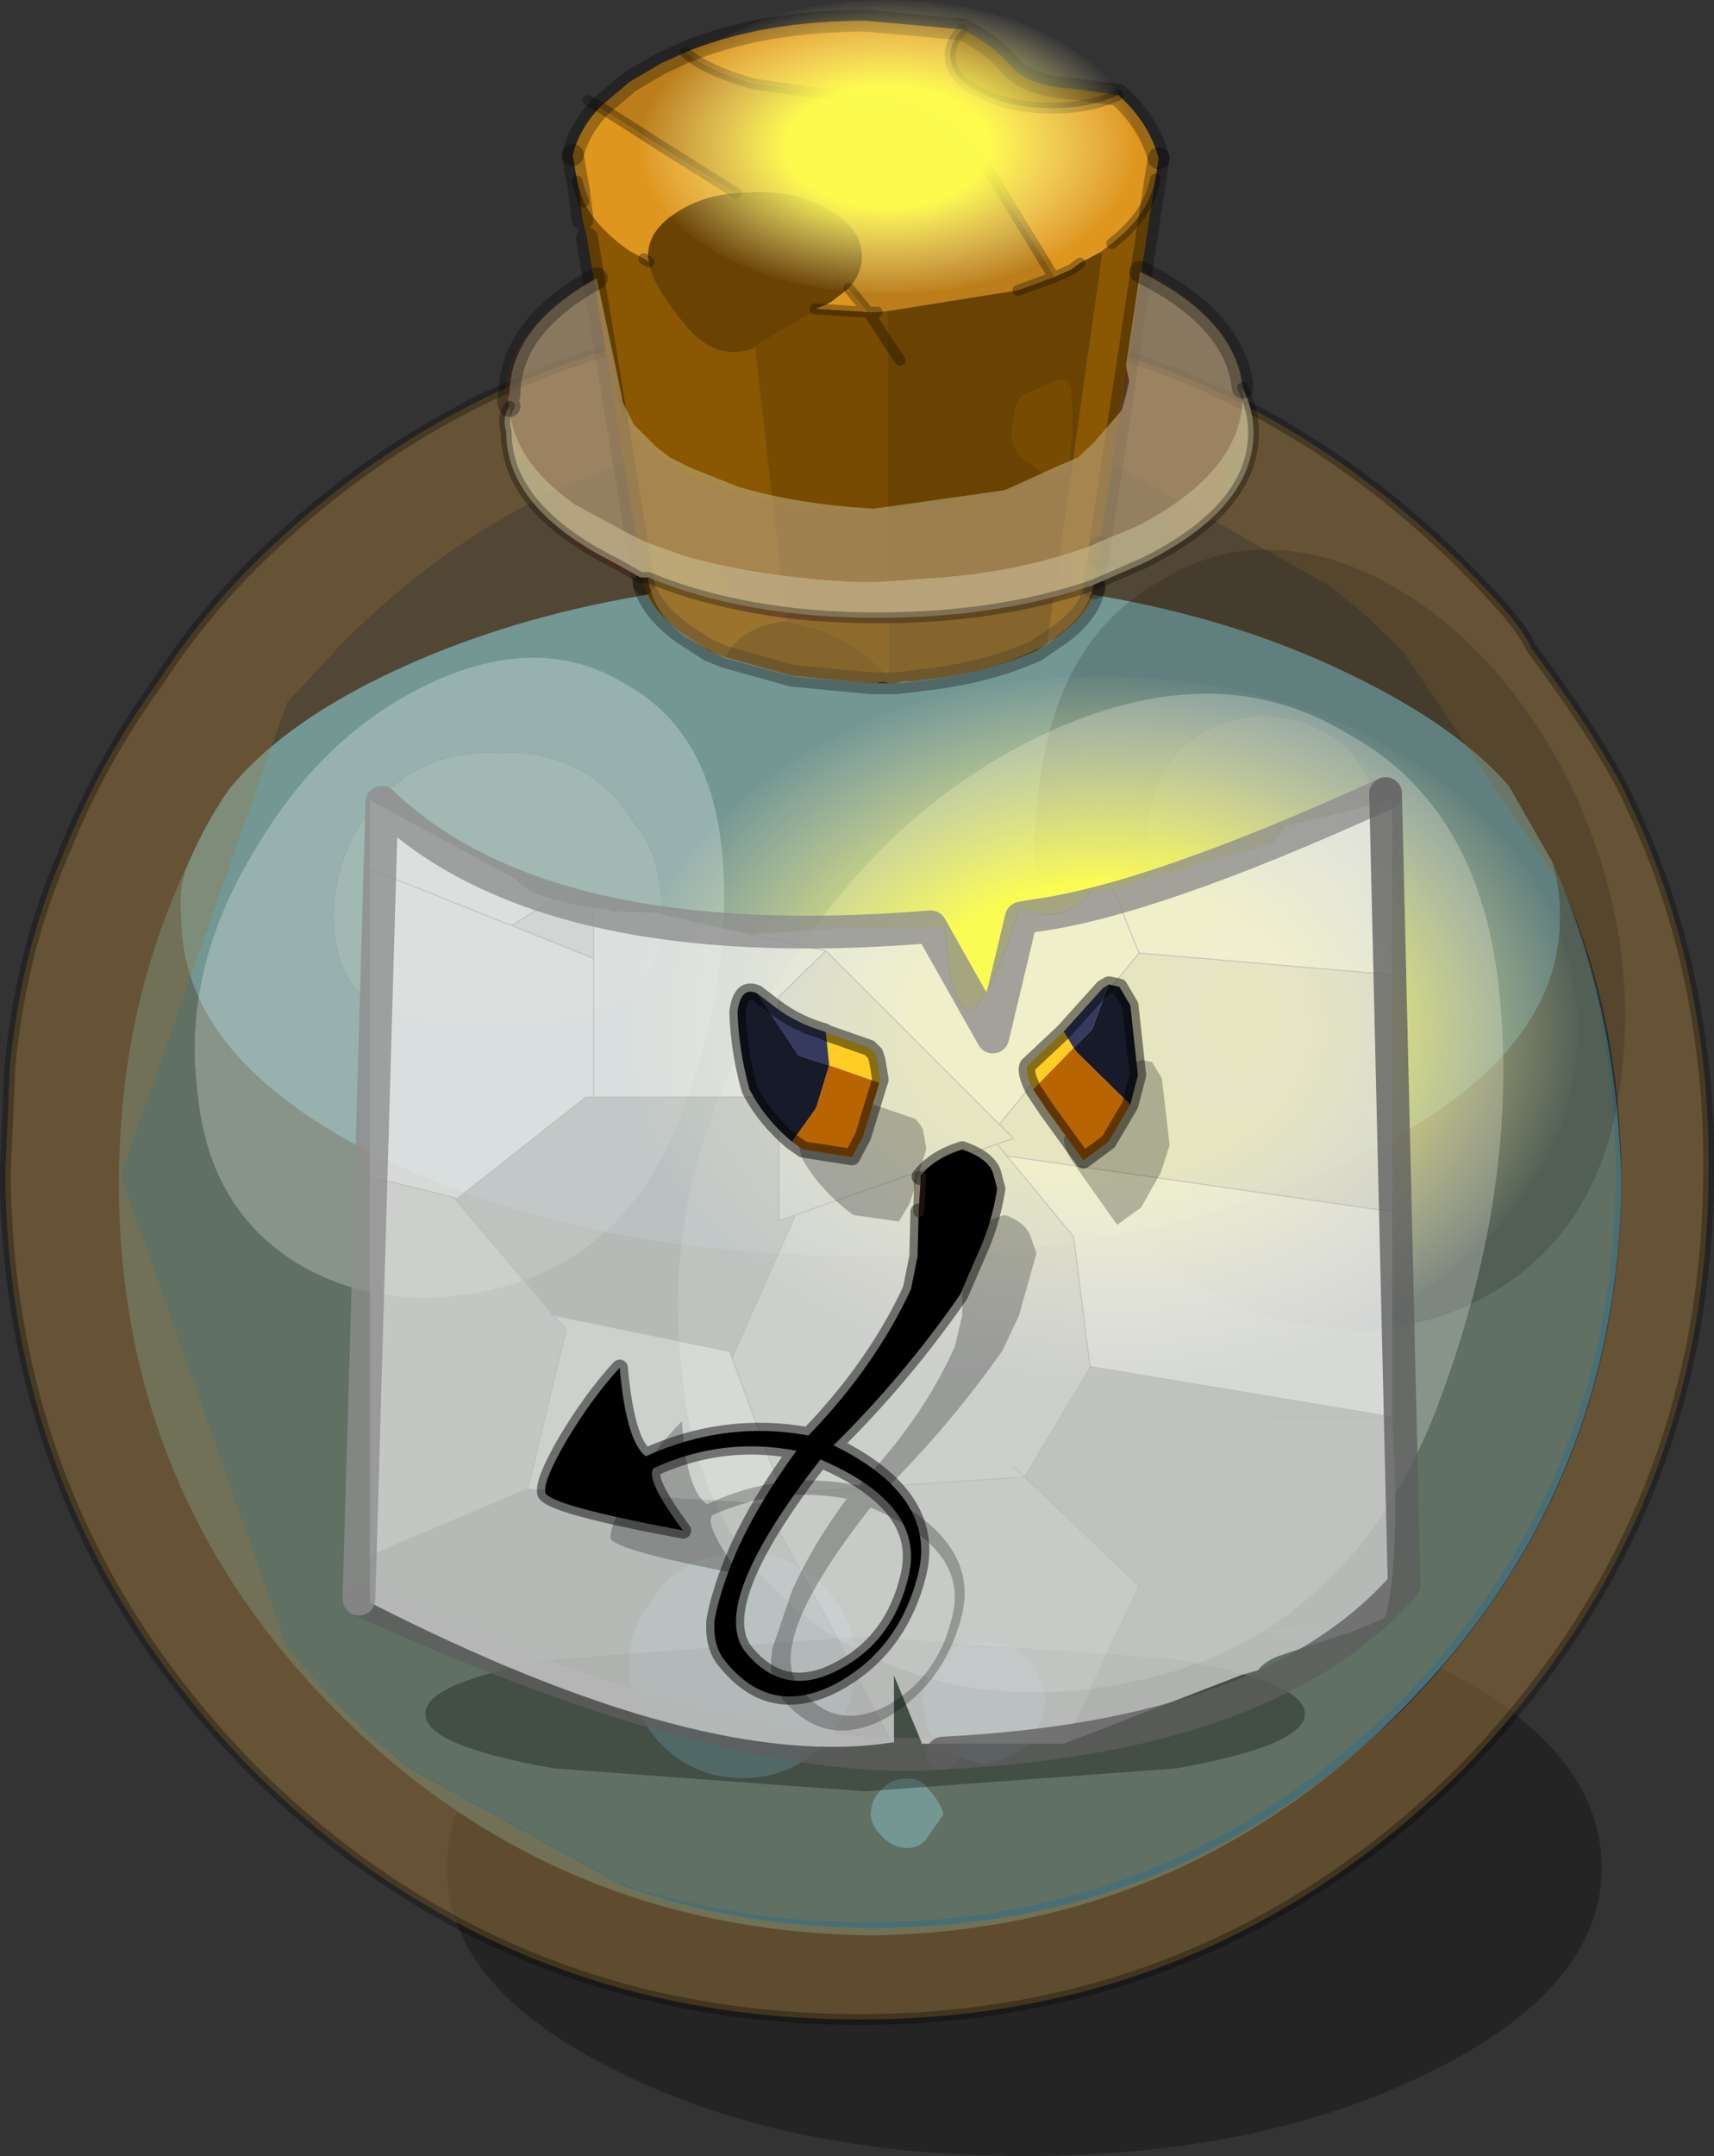 <svg viewBox="0 0 78.55 98.753" xmlns="http://www.w3.org/2000/svg" xmlns:xlink="http://www.w3.org/1999/xlink"><rect x="0" y="0" width="78.55" height="98.753" fill="#333333" stroke="none"/><g transform="translate(-241.2 -353.6)"><use transform="translate(241.2 354.05)" width="78.55" height="98.3" xlink:href="#a"/><use transform="matrix(.123 0 0 .183 269.96 384.59)" width="354" height="177" xlink:href="#b"/><use transform="matrix(.064 0 0 .076 270.56 353.6)" width="354" height="177" xlink:href="#b"/><use transform="matrix(.021 0 0 .054 294.31 395.55)" width="354" height="177" xlink:href="#b"/><use transform="translate(256.9 426.1)" width="28.25" height="8.6" xlink:href="#c"/><use transform="translate(258.15 390.25)" width="47" height="43.35" xlink:href="#d"/><use transform="translate(256.9 389.2)" width="49.4" height="45.45" xlink:href="#e"/><use transform="translate(265.85 398.35)" width="29.3" height="34.85" xlink:href="#f"/></g><defs><g id="a"><path d="M314.6 439.15q0 5.45-7.75 9.3-7.75 3.9-18.7 3.9t-18.7-3.9q-7.8-3.85-7.75-9.3-.05-5.5 7.75-9.35 7.75-3.9 18.7-3.9t18.7 3.9q7.75 3.85 7.75 9.35" fill-opacity=".302" fill-rule="evenodd" transform="translate(-241.2 -354.05)"/><path d="M312.35 393.1q3 6.7 3.15 14.7-.15 14.2-10.2 24.25-10 10-24.2 10.2-14.4-.2-24.4-10.2-10.05-10.05-10.05-24.25 0-8 3.2-14.7-.5 1.15-.35 2.5 0 6.55 9.2 11.05 9.35 4.5 22.4 4.5t22.2-4.5q9.4-4.5 9.4-11.05 0-1.35-.35-2.5m-41.6 34.25q-.7 1-.7 2.5 0 2.2 1.5 3.7t3.7 1.5q2.15 0 3.65-1.5t1.5-3.7v-.15q0-2-1.5-3.5t-3.65-1.5q-2.2 0-3.7 1.5l-.65 1-.15-.15v.3m18.35 4.2q-.15-1.2-.8-2-.7-.7-1.7-.7-.15-.15-.35 0-1.15-.15-2 .7-.8.8-.8 2l.15.65q0 .7.65 1.35.85.65 2 .85 1.2-.2 2.05-.85.65-.85.8-2m-6.35 3.5q-.65 0-1.15.5t-.5 1.15q0 .5.5 1 .5.55 1.15.55.7 0 1-.55l.7-1q-.2-.65-.7-1.15-.3-.5-1-.5" fill="#476f75" fill-rule="evenodd" transform="translate(-241.2 -354.05)"/><path d="m296.3 395.1 2.65.35q2.2 0 3.85-.7 1.7-.65 1.7-3 0-2.15-1.5-3.85-1.7-1.5-3.85-1.5-2.2 0-3.85 1.5-1.5 1.7-1.5 3.85l.15 1q.2 1.5 1.35 2l1 .35m-46.45-2q.8-1.85 1.85-3.35 2.3-2.85 7-5.15 9.35-4.55 22.4-4.55t22.2 4.55q4.7 2.3 7.05 5l2 3.5q.35 1.15.35 2.5 0 6.55-9.4 11.05-9.15 4.5-22.2 4.5t-22.4-4.5q-9.2-4.5-9.2-11.05-.15-1.35.35-2.5m19.55-3q-2.2-2.2-5.35-2-3.2-.2-5.35 2-2.2 2.35-2.2 5.5 0 3 2.05 4.2 2 .8 5.15.8 3.2 0 5.5-.8l.85-.5q1.5-1.35 1.5-3.7 0-2.15-.8-3.65l-1.35-1.85m1.35 37.25q0-.15.15-.15l.65-1q1.5-1.5 3.7-1.5 2.15 0 3.65 1.5t1.5 3.5v.15q0 2.2-1.5 3.7t-3.65 1.5q-2.2 0-3.7-1.5t-1.5-3.7q0-1.5.7-2.5m12 7.7q.7 0 1 .5.5.5.7 1.15l-.7 1q-.3.55-1 .55-.65 0-1.15-.55-.5-.5-.5-1 0-.65.5-1.15t1.15-.5m6.35-3.5q-.15 1.15-.8 2-.85.65-2.05.85-1.15-.2-2-.85-.65-.65-.65-1.35l-.15-.65q0-1.2.8-2 .85-.85 2-.7.2-.15.35 0 1 0 1.7.7.65.8.8 2" fill="#63a6ba" fill-rule="evenodd" transform="translate(-241.2 -354.05)"/><path d="m296.3 395.1-1-.35q-1.15-.5-1.35-2l-.15-1q0-2.15 1.5-3.85 1.65-1.5 3.85-1.5 2.15 0 3.85 1.5 1.5 1.7 1.5 3.85 0 2.35-1.7 3-1.65.7-3.85.7l-2.65-.35m-26.9-5 1.35 1.85q.8 1.5.8 3.65 0 2.35-1.5 3.7l-.85.5q-2.3.8-5.5.8-3.15 0-5.15-.8-2.05-1.2-2.05-4.2 0-3.15 2.2-5.5 2.15-2.2 5.35-2 3.15-.2 5.35 2" fill="#79b3c4" fill-rule="evenodd" transform="translate(-241.2 -354.05)"/><path d="M248.5 384.75q1.85-2.85 4.35-5.35 11.5-11.35 27.75-11.35 16 0 27.55 11.35 2.85 2.85 3.2 3.85 3.5 4.7 4.65 7.35 2.2 4.7 3 9.85.5 3.05.5 6.2v.5q0 16.05-11.35 27.6-11.55 11.35-27.55 11.35-16.25 0-27.75-11.35-11.05-11.2-11.4-26.75v-.85l.2-4.65q.5-5.35 2.5-9.9 1.65-4.15 4.35-7.85m64.4 9.65-7.4-10.95-.6-.6-1.15-1.1-1.6-1.3-9.75-5.5Q287.05 373 281 373q-14.2 0-24.25 10.2l-2.4 2.6-7.6 21.6v.05l7.6 21.6 2.4 2.65 1.7 1.6 1.45 1.25 9.8 5.4q5.35 1.95 11.55 1.95 14.05 0 24.25-10 10-10.2 10-24.25 0-7.2-2.6-13.25" fill="#997539" fill-opacity=".502" fill-rule="evenodd" transform="translate(-241.2 -354.05)"/><path d="m254.35 429.05-7.6-21.6v-.05l7.6-21.6 2.4-2.6Q266.8 373 281 373q6.05 0 11.4 1.95l9.75 5.5 1.6 1.3 1.15 1.1.6.6 7.4 10.95q2.35 6 2.35 13 0 14.05-10 24.25-10.2 10-24.25 10-6 0-11.3-1.75l-9.8-5.4-1.45-1.25-1.7-1.6-2.4-2.6" fill="#997539" fill-opacity=".302" fill-rule="evenodd" transform="translate(-241.2 -354.05)"/><path d="M7.3 30.7q-2.7 3.7-4.35 7.85-2 4.55-2.5 9.9l-.2 4.65v.85Q.6 69.5 11.65 80.7q11.5 11.35 27.75 11.35 16 0 27.55-11.35Q78.3 69.15 78.3 53.1v-.5q0-3.15-.5-6.2-.8-5.15-3-9.85-1.15-2.65-4.65-7.35-.35-1-3.2-3.85Q55.4 14 39.4 14q-16.25 0-27.75 11.35-2.5 2.5-4.35 5.35z" fill="none" stroke="#000" stroke-linecap="round" stroke-linejoin="round" stroke-opacity=".302" stroke-width=".5"/><path d="M292.45 357.95q-1.3.6-3 .6-2 0-3.3-.7-1.4-.65-1.4-1.7 0-.65.55-1.2 1.35.65 2.2 1.65.85.95 2.75 1.05l2.2.3m-.9 7.25.15-.1.45-.35q1.7-1.3 2-2.95l-2.55 16.85-.05.5-.2.85v.55q-.25 1.2-1.7 2.2l-.45.3 2.5-17.85h-.15m-20.6.4q.15 1.05 1.6 2.8 1.4 1.8 3.2 1.15l.05-.1 1.45 12.6h-.05q-1.05.1-1.85.6-.65.45-.9 1.05l-.75-.3-1.15-.75q-1.5-1.05-1.85-2.3v-.05l-.05-.25-2.55-15.55-.2-.85-.2-1.55.25.75q.6 1.2 2.1 2.25l.65.35.25.15" fill="#8a5702" fill-rule="evenodd" transform="translate(-241.2 -354.05)"/><path d="M285.3 354.95q-.55.55-.55 1.2 0 1.05 1.4 1.7 1.3.7 3.3.7 1.7 0 3-.6 1.4 1.25 1.85 2.9l-.15.95q-.3 1.65-2 2.95l-.45.35-.15.1-.85.45-.4.3-.8.35-2.75-4.5q-2.15-3.4-5.7-3.6l-5.3-.75q-2.15-.6-3.15-1.45 3.5-1.45 8.3-1.45l4.4.4m-16.6 3.55 2.9 1.85 3.35 2.1q-1.45.1-2.6.8-1.45.85-1.45 2.1l.05.25-.25-.15-.65-.35q-1.5-1.05-2.1-2.25l-.25-.75-.05-.2-.2-1.2q.3-1.2 1.25-2.2m11.4 8.3.9 1.1h-.1l-2.3-.15h-.05l.5-.2.1-.05.05-.05h.05l.85-.65" fill="#de961e" fill-rule="evenodd" transform="translate(-241.2 -354.05)"/><path d="M281 367.9h.4l.5-.05v1.45l-.35-.55-.55-.85.55.85.35.55v15.3q-1.25-1.5-3.15-2.15l-1.5-.4-1.45-12.6 2.8-1.7 2.3.15h.1m6.65 4.9q.1-1.1.65-1.2l1.15-.5q.75-.4.85.45l.05 1.55-.15 1.85q-.3.9-.85.6l-1.35-1q-.65-.65-.35-1.75" fill="#774b02" fill-rule="evenodd" transform="translate(-241.2 -354.05)"/><path d="m289.5 366.3.8-.35.4-.3.85-.45h.15l-2.5 17.85-.5.35q-2.1.95-4.8 1.3l-.5.05-.25.05h-.6l-.3.1h-1.1l-3.65-.35-3.05-.85q.25-.6.9-1.05.8-.5 1.85-.6h.05l1.5.4q1.9.65 3.15 2.15v-16.75l5.95-.95 1.65-.6m-14.55-3.85.85-.05q2.05-.05 3.45.85 1.45.85 1.45 2.1 0 .75-.6 1.45l-.85.65h-.05l-.05.05-.1.05-.5.2h.05l-2.8 1.7-.05.1q-1.8.65-3.2-1.15-1.45-1.75-1.6-2.8l-.05-.25q0-1.25 1.45-2.1 1.15-.7 2.6-.8m12.7 10.35q-.3 1.1.35 1.75l1.35 1q.55.3.85-.6l.15-1.85-.05-1.55q-.1-.85-.85-.45l-1.15.5q-.55.1-.65 1.2m-5.2-2.7-.55-.8.55.8" fill="#6a4302" fill-rule="evenodd" transform="translate(-241.2 -354.05)"/><path d="M272.6 356q1 .85 3.15 1.45l5.3.75q3.55.2 5.7 3.6l2.75 4.5-1.65.6-5.95.95-.5.05h-.4l-.9-1.1q.6-.7.6-1.45 0-1.25-1.45-2.1-1.4-.9-3.45-.85l-.85.05-3.35-2.1-2.9-1.85 1.35-1.15 1.45-.85 1.1-.5" fill="#bb7e1a" fill-rule="evenodd" transform="translate(-241.2 -354.05)"/><path d="m285.3 354.95-4.4-.4q-4.8 0-8.3 1.45m21.7 4.85q-.45-1.65-1.85-2.9l-2.2-.3q-1.9-.1-2.75-1.05-.85-1-2.2-1.65m-16.6 3.55 1.35-1.15 1.45-.85 1.1-.5m-1.9 24.35q.35 1.25 1.85 2.3l1.15.75.75.3m-7-23q.3-1.2 1.25-2.2m13.55 26.4h-1.1l-3.65-.35-3.05-.85m7.8 1.2.9-.1.25-.05.5-.05q2.7-.35 4.8-1.3l.5-.35m2.4-4.4-.05.5m-.2 1.4q-.25 1.2-1.7 2.2l-.45.3" fill="none" stroke="#000" stroke-linecap="round" stroke-linejoin="round" stroke-opacity=".302" transform="translate(-241.2 -354.05)"/><path d="m294.15 361.8.15-.95m-26.6 1.25.2 1.55m.2.85 2.55 15.55m.05.25v.05m-3.05-18.45-.2-1.2m24.1 18.45-.2.85v.55m2.8-18.75-2.55 16.85" fill="none" stroke="#000" stroke-linecap="round" stroke-linejoin="round" stroke-opacity=".302" transform="translate(-241.2 -354.05)"/><path d="M51.25 3.9q-1.3.6-3 .6-2 0-3.3-.7-1.4-.65-1.4-1.7 0-.65.55-1.2M31.4 1.95q1 .85 3.15 1.45l5.3.75q3.55.2 5.7 3.6l2.75 4.5.8-.35.4-.3m1.45-.9q1.7-1.3 2-2.95M27.5 4.45l-.55-.3m.55.3 2.9 1.85 3.35 2.1m5.15 4.35.9 1.1h.4m6.45-1 1.65-.6M37.4 13.7h-.05m-7.6-2.15-.25-.15m-2.75-2.6-.25-.75-.05-.2m13.35 6 .55.85.35.55.55.8m-1.45-2.2h-.1l-2.3-.15" fill="none" stroke="#000" stroke-linecap="round" stroke-linejoin="round" stroke-opacity=".302" stroke-width=".5"/><path d="M250.25 403.6q-.7-5.5 2.5-10.85 3.15-5.5 8.15-7.85 5.05-2.35 8.9 0 4 2.15 4.5 7.85.5 5.65-1.85 11.85t-7.85 7.85q-5.35 1.5-9.55-.85-4.3-2.5-4.8-8" fill="#fff" fill-opacity=".251" fill-rule="evenodd" transform="translate(-241.2 -354.05)"/><path d="M294.3 380.25q4.5-2.85 10-.2 5.55 2.85 8.9 9.55 3.15 6.65 2.3 13.35-.8 6.7-5.65 9.7t-10.9 1.15q-6.15-2-8.5-9.5-2.5-7.7-1.65-14.55.8-6.85 5.5-9.5" fill-opacity=".153" fill-rule="evenodd" transform="translate(-241.2 -354.05)"/><path d="m294.7 377.05-1.45.8-2.95 1.15-.05.05-5.3 1.05-3.65.2q-3.85 0-7.15-.8l-.45-.05q-1.6-.45-3.05-1.05l-.15-.05-1.15-.5-2.5-1.55q-2.5-2-2.5-4.5 0-3.2 4.15-5.5l.95 4.55v.3l.15 1q.5 1.75 3.25 3.15 3.4 1.7 8.25 1.7l4.05-.35q2.3-.45 4.2-1.35 3-1.6 3.3-3.7l.1-.25.7-5.4q4.75 2.4 4.75 5.85 0 1.4-.75 2.7l-.15.1q-.85 1.25-2.5 2.4l-.1.05" fill="#813a26" fill-opacity=".302" fill-rule="evenodd" transform="translate(-241.2 -354.05)"/><path d="m297.3 374.6.05 1q0 1.05-.75 1.85l-1.8 1.35-.1-1.75.1-.05q1.65-1.15 2.5-2.4m-7.05 4.45q.7 1.85-1.05 2.1l-3.9.6-.5.05-3.1.25-4.35-.05-2.35-.5q-.3-.1-.5-1l-.35-1q3.3.8 7.15.8l3.65-.2 5.3-1.05m-19.6-.65q.05 1.2-.35 1.7l-2.4-1.3q-1.05-.7-1.05-1.7v-.8l2.5 1.55 1.15.5.15.05" fill="#813925" fill-opacity=".502" fill-rule="evenodd" transform="translate(-241.2 -354.05)"/><path d="m268.55 366.35 1 4.7.2 1 .5 1 1 1 .65.5 1 .5 2.15.85q2.7.8 6.2 1l6-.85 2.2-1 1.15-.5.7-.65 1.3-1.5.2-.7.15-.65-.15-.7.65-4.3q4.35 2.15 4.7 5.3v.35q0 3.5-4.85 6l-1.2.5q-.5.2-.8.35-3.2 1.2-7.05 1.5l-2.85.2h-1q-4.3-.2-7.85-1.2l-1.8-.65-.7-.35-.65-.35-1.85-1q-2.85-2-3-4.5-.15-.35 0-.5 0-3.15 4-5.35" fill="#c7bb92" fill-opacity=".502" fill-rule="evenodd" transform="translate(-241.2 -354.05)"/><path d="M298.15 371.35q.5 1.05.5 2.05 0 3.5-5.05 6l-2.3 1q-4.35 1.5-9.9 1.5-6 0-10.5-1.85h-.35l-1.15-.65q-5-2.5-5-6-.2-.7.15-1.2.15 2.5 3 4.5l1.85 1 .65.35.7.35 1.8.65q3.55 1 7.85 1.2h1l2.85-.2q3.85-.3 7.05-1.5.3-.15.8-.35l1.2-.5q4.85-2.5 4.85-6v-.35" fill="#c7bb92" fill-opacity=".8" fill-rule="evenodd" transform="translate(-241.2 -354.05)"/><path d="M291.3 380.4q-.2 1.35-1.7 2.35l-.3.3-.7.35q-2.5 1.2-6.35 1.5h-.3q-.35-.15-.55 0h-.15l-3.65-.3-3.2-.85-.65-.35-1.2-.65q-1.5-1.2-1.65-2.7 4.5 1.85 10.5 1.85 5.55 0 9.9-1.5" fill="#c4b58f" fill-opacity=".302" fill-rule="evenodd" transform="translate(-241.2 -354.05)"/><path d="M56.95 17.3q.5 1.05.5 2.05 0 3.5-5.05 6l-2.3 1q-4.35 1.5-9.9 1.5-6 0-10.5-1.85h-.35l-1.15-.65q-5-2.5-5-6-.2-.7.15-1.2" fill="none" stroke="#000" stroke-linecap="round" stroke-linejoin="round" stroke-opacity=".302" stroke-width=".5"/><path d="M293.45 366.05q4.35 2.15 4.7 5.3m-33.6.85q-.15-.35 0-.5 0-3.15 4-5.35" fill="none" stroke="#000" stroke-linecap="round" stroke-linejoin="round" stroke-opacity=".302" transform="translate(-241.2 -354.05)"/><path d="M301 432.1q0 1.45-5.9 2.5l-14.25 1.05-14.25-1.05q-5.95-1.05-5.9-2.5-.05-1.45 5.9-2.5l14.25-1.05 14.25 1.05q5.9 1.05 5.9 2.5" fill-opacity=".302" fill-rule="evenodd" transform="translate(-241.2 -354.05)"/><path d="M272.45 416.4q-1.05-8.6 3.9-16.95 4.95-8.6 12.75-12.25 7.85-3.65 13.85 0 6.25 3.4 7 12.25.8 8.85-2.85 18.5t-12.25 12.25q-8.35 2.35-14.85-1.3-6.8-3.9-7.55-12.5" fill="#fff" fill-opacity=".251" fill-rule="evenodd" transform="translate(-241.2 -354.05)"/></g><g id="i"><path d="m34.05 4.05 4.25-1.2 2.85-.8q.6-.25.75-.85L46.85 0v8l-11.6-1-1.2-2.95L35.25 7l-6.4 7.85L20.9 6.9 18.75 9v4.6h-8.5V7.25v6.35H9.9L4 18.25l-.15-.05L0 17.25V0l6.65 3.6.15.15q.4.45 1.6.8l-1.9 1.2L0 3.15l10.25 4.1v-2.3l.55.05.35.1 1.95.05 4.35 1 4.25-.3 2.05.05 2.6-.1q.6 8 3.4-.8 2 .75 3.3-.8l1-.15m12.8 14.8v9.4l-13.8-2.3-.05-.05.05.05L33 26v-.1l-.75-5.9-3.05-3.7 17.65 2.55m-29.4-12.7 3.45.75-3.45-.75M7.2 31.55l.05-.05L9 24.25l-.6-.65 8.1 1.65.1.3 2.3 6.2-.05.05-.45.35-.15.1-11.05-.7" fill="#ebebeb" fill-opacity=".78" fill-rule="evenodd"/><path d="m35.25 7 11.6 1v10.85L29.2 16.3l-.45-.55.75-.25-.65-.65.65.65-.75.25.45.55 3.05 3.7.75 5.9v.1l-3 5-11.1.75-2.3-6.2L19.5 19l-.75.25V9l2.15-2.1 7.95 7.95L35.25 7M0 34.6V17.25l3.85.95 4.55 5.4.6.65-1.75 7.25-.05.05L0 34.6M8.4 4.55l1.1.25.75.15v2.3L6.5 5.75l1.9-1.2M29.5 30.5l.5.5-.5-.5M19.5 19l9.25-3.25L19.5 19" fill="#dfdfdf" fill-opacity=".78" fill-rule="evenodd"/><path d="M46.85 28.25q.4 6.3-.3 9.15l-.1.1-1.6.65-.2.05-3 1q-.65.25-.95.65l-.7.2-8.15 3.15 3.4-7.2L30 31l3-5 .05-.05 13.8 2.3H41.1h5.75M24 43.15q-8.7 1.4-24-6.4V34.6l7.2-3.05 11.05.7-.1.1L24 43.15m16.85-5.1h.45l3.55.1-3.55-.1h-.45M10.25 13.6h8.5v5.65l.75-.25-2.9 6.55-.1-.3-8.1-1.65-4.55-5.4.15.05 5.9-4.65h.35" fill="#cecece" fill-opacity=".78" fill-rule="evenodd"/><path d="M31.85 43.2H25.3L24 40.05v3.1l-5.85-10.8.1-.1.15-.1.45-.35.05-.05L30 31l5.25 5-3.4 7.2" fill="#d9d9d9" fill-opacity=".78" fill-rule="evenodd"/><path d="M34.05 4.05 35.25 7l11.6 1m-15 35.2H25.3M24 40.05v3.1m-10.9-38 4.35 1m8.9-.35q.6 8 3.4-.8 2 .75 3.3-.8m13.8 24.05H41.1m3.75 9.9-3.55-.1h-.45m-12-23.2.65.65-.75.25.45.55 17.65 2.55M20.9 6.9l7.95 7.95L35.25 7m-6.05 9.3 3.05 3.7.75 5.9.05.05 13.8 2.3m-36.6-23.3v8.65h8.5V9l2.15-2.1-3.45-.75M6.5 5.75l1.9-1.2M0 3.15l10.25 4.1M7.2 31.55l.05-.05L9 24.25l-.6-.65-4.55-5.4L0 17.25m10.25-3.65H9.9L4 18.25l-.15-.05m12.75 7.35L19.5 19l-.75.25V13.6M8.4 23.6l8.1 1.65.1.3 2.3 6.2L30 31l-.5-.5m-11.25 1.75.15-.1.45-.35.05-.05m-.65.5-.1.1L24 43.15M0 34.6l7.2-3.05 11.05.7M33 25.9v.1l-3 5 5.25 5-3.4 7.2m-3.1-27.45L19.5 19" fill="none" stroke="#bcbcbc" stroke-linecap="round" stroke-linejoin="round" stroke-opacity=".78" stroke-width=".05"/></g><g id="e" fill="none" stroke-linecap="round" stroke-linejoin="round" stroke-opacity=".78" stroke-width="1.5"><path d="M.75 37.65 1.8 1.15q7.45 7.15 25.15 5.7l2.85 5.05 1.3-5.45.55-.1q5.4-.7 16.15-5.6" stroke="#8d8d8d"/><path d="M47.8.75 48.65 37q-6.1 6.95-21.15 7.7" stroke="#5e5e5e"/></g><g id="f"><path d="m293.55 402.15.45.1.45.75.35 3.05-.4 1.25-.9 1.6-1.1.8-1.6-2.25-.55-.8q-.4-.75-.25-1l3.25-3.4.25-.1h.05m-9.9 4.05-.05.2-.7 2.3-.5.85-2.1-.3-.45-.35q-1.2-1-1.9-2.25-.45-1.7-.5-3.35.1-1.05.85-.75l.8.6 2.1 1.05h.05l1.9.65.25.3.1.2.15.85m1.65 5.8.15-1.5-.1-.05q.65-.85 1.9-1.2 1 .35 1.2 1.05l.25.7-.8 2.85-.75 1.6q-2.5 3.55-5.55 6.55 4.45 2.2 3.7 5.5-.8 3.3-3.6 4.85-2.75 1.4-4.7-1-.55-.7-.45-1.8l.05-.45.9-2.65q.95-2.1 2.5-4.2-3.15-.6-6.15.75-.4.45 1.25 2.7-5.55-1.05-5.9-1.6-.15-.45.9-2.25 1.1-1.9 2.35-3.15.2 3.15 1.15 3.8 3.4-1.6 6.95-.85 2.9-3 4.4-6.35l.35-1.45V412m-4.2 10.6v.05q-4.9 6.2-3.25 8.25 1.6 2.05 3.95.85 2.4-1.3 3.05-4.15.75-3.05-3.75-4.95v-.05l.5-.6-.5.6m-1.1-.35.55-.6-.55.6" fill-opacity=".251" fill-rule="evenodd" transform="translate(-265.85 -398.35)"/><path d="m27.7 3.8.45.1.45.75.35 3.05-.4 1.25-.9 1.6-1.1.8-1.6-2.25-.55-.8q-.4-.75-.25-1l3.25-3.4.25-.1M17.8 7.85l-.05.2-.7 2.3-.5.85-2.1-.3-.45-.35q-1.2-1-1.9-2.25-.45-1.7-.5-3.35.1-1.05.85-.75l.8.6 2.1 1.05h.05l1.9.65.25.3.1.2.15.85m1.7 4.25q.65-.85 1.9-1.2 1 .35 1.2 1.05l.25.7-.8 2.85-.75 1.6q-2.5 3.55-5.55 6.55 4.45 2.2 3.7 5.5-.8 3.3-3.6 4.85-2.75 1.4-4.7-1-.55-.7-.45-1.8l.05-.45.9-2.65q.95-2.1 2.5-4.2-3.15-.6-6.15.75-.4.45 1.25 2.7-5.55-1.05-5.9-1.6-.15-.45.9-2.25 1.1-1.9 2.35-3.15.2 3.15 1.15 3.8 3.4-1.6 6.95-.85 2.9-3 4.4-6.35l.35-1.45v-1.85m-4.2 10.65q4.5 1.9 3.75 4.95-.65 2.85-3.05 4.15-2.35 1.2-3.95-.85-1.65-2.05 3.25-8.25v-.05l.5-.6m-1.05-.35-.55.6" fill="none" stroke="#010101" stroke-linecap="round" stroke-linejoin="round" stroke-opacity="0" stroke-width=".75"/><path d="m19.45 13.65.15-1.5-.1-.05" fill="none" stroke="#010101" stroke-linecap="round" stroke-linejoin="round" stroke-opacity="0" stroke-width=".5"/><path d="M283.35 407.5q.65-.85 1.95-1.25 1.15.4 1.4 1.05l.2.75q-.25 1.6-.9 3l-.8 1.85q-2.6 3.75-5.8 6.9 4.7 2.3 3.9 5.8-.85 3.55-3.85 5.15-2.95 1.5-5-1.05-.6-.7-.5-1.9l.1-.5q.35-1.4 1-2.85 1-2.15 2.65-4.4-3.4-.65-6.55.8-.4.5 1.35 2.85-5.9-1.1-6.3-1.7-.15-.5.95-2.4 1.2-2 2.45-3.35.3 3.4 1.2 4.05 3.65-1.65 7.45-.95 3.05-3.15 4.7-6.7l.3-1.5.05-2.05.1-1.6h-.05m-5.65 12.55.55-.7-.55.7m1.7-.25-.6.65.6-.65m-.6.65q-5.15 6.6-3.45 8.8 1.75 2.15 4.25.85 2.55-1.3 3.25-4.35.75-3.25-4.05-5.3" fill-rule="evenodd" transform="translate(-265.85 -398.35)"/><path d="M17.5 9.15q.65-.85 1.95-1.25 1.15.4 1.4 1.05l.2.75q-.25 1.6-.9 3l-.8 1.85q-2.6 3.75-5.8 6.9 4.7 2.3 3.9 5.8-.85 3.55-3.85 5.15-2.95 1.5-5-1.05-.6-.7-.5-1.9l.1-.5q.35-1.4 1-2.85 1-2.15 2.65-4.4-3.4-.65-6.55.8-.4.5 1.35 2.85-5.9-1.1-6.3-1.7-.15-.5.95-2.4 1.2-2 2.45-3.35.3 3.4 1.2 4.05Q8.6 20.3 12.4 21q3.05-3.15 4.7-6.7l.3-1.5.05-2.05m-4.5 11.35.6-.65M12.4 21l-.55.7m1.1.4q4.8 2.05 4.05 5.3-.7 3.05-3.25 4.35-2.5 1.3-4.25-.85-1.7-2.2 3.45-8.8" fill="none" stroke="#000" stroke-linecap="round" stroke-linejoin="round" stroke-opacity=".471" stroke-width=".75"/><path d="m17.45 10.75.1-1.6h-.05z" fill="none" stroke="#312617" stroke-linecap="round" stroke-linejoin="round" stroke-opacity=".514" stroke-width=".5"/><path d="m290.4 401.6.85-.85.75-2.05h.05l.45.1.5.85.35 3.2-.35 1.35-2.45-2.4-.15-.2" fill="#171a28" fill-rule="evenodd" transform="translate(-265.85 -398.35)"/><path d="m292 398.7-.75 2.05-.85.85-.45-.75 1.8-2 .25-.15" fill="#363a5f" fill-rule="evenodd" transform="translate(-265.85 -398.35)"/><path d="m289.95 400.85.45.75-1.85 1.9q-.4-.8-.25-1.1l1.65-1.55" fill="#ffcd24" fill-rule="evenodd" transform="translate(-265.85 -398.35)"/><path d="m290.4 401.6.15.2 2.45 2.4-1 1.7-1.15.85-1.7-2.35-.6-.9 1.85-1.9" fill="#b86501" fill-rule="evenodd" transform="translate(-265.85 -398.35)"/><path d="M26.15.35 25.9.5l-1.8 2m3.05 3.35.35-1.35-.35-3.2-.5-.85-.45-.1m-3.5 4.8q-.4-.8-.25-1.1L24.1 2.5m3.05 3.35-1 1.7L25 8.4l-1.7-2.35-.6-.9" fill="none" stroke="#000" stroke-linecap="round" stroke-linejoin="round" stroke-opacity=".471" stroke-width=".75"/><path d="m279.05 400.9 2 .7.25.25.1.3.15.9-.05.15-2.3-.8-.15-1.5" fill="#ffcd24" fill-rule="evenodd" transform="translate(-265.85 -398.35)"/><path d="m275.9 399.1.85.65q1 .75 2.25 1.1l.05.05.15 1.5-1.4-.45-1.9-2.85" fill="#363a5f" fill-rule="evenodd" transform="translate(-265.85 -398.35)"/><path d="M277.5 405.9q-1.25-1.05-1.95-2.4-.5-1.8-.55-3.55.15-1.2.9-.85l1.9 2.85 1.4.45-.6 1.95-1.1 1.55" fill="#171a28" fill-rule="evenodd" transform="translate(-265.85 -398.35)"/><path d="m281.5 403.2-.75 2.45-.5.95-2.25-.35-.5-.35 1.1-1.55.6-1.95 2.3.8" fill="#b86501" fill-rule="evenodd" transform="translate(-265.85 -398.35)"/><path d="m10.05.75.85.65q1 .75 2.25 1.1l.05.05 2 .7.25.25.1.3.15.9-.05.15-.75 2.45-.5.95-2.25-.35-.5-.35Q10.4 6.5 9.7 5.15q-.5-1.8-.55-3.55.15-1.2.9-.85z" fill="none" stroke="#000" stroke-linecap="round" stroke-linejoin="round" stroke-opacity=".471" stroke-width=".75"/></g><path d="M125.15-62.6Q177-36.65 177 0t-51.85 62.55Q73.3 88.5 0 88.5t-125.15-25.95Q-177 36.65-177 0t51.85-62.6Q-73.3-88.5 0-88.5t125.15 25.9" fill="url(#h)" fill-rule="evenodd" transform="translate(177 88.5)" id="g"/><path d="M27.5 7.8Q17.75 8.5.75.75" fill="none" stroke="#5e5e5e" stroke-linecap="round" stroke-linejoin="round" stroke-opacity=".78" stroke-width="1.5" id="c"/><use width="354" height="177" xlink:href="#g" id="b"/><use width="47" height="43.35" xlink:href="#i" id="d"/><radialGradient id="h" cx="0" cy="0" r="819.2" gradientTransform="scale(.219 .11)" gradientUnits="userSpaceOnUse"><stop stop-color="#ffff50" stop-opacity=".965" offset=".408"/><stop stop-color="#fff1ba" stop-opacity="0" offset="1"/></radialGradient></defs></svg>